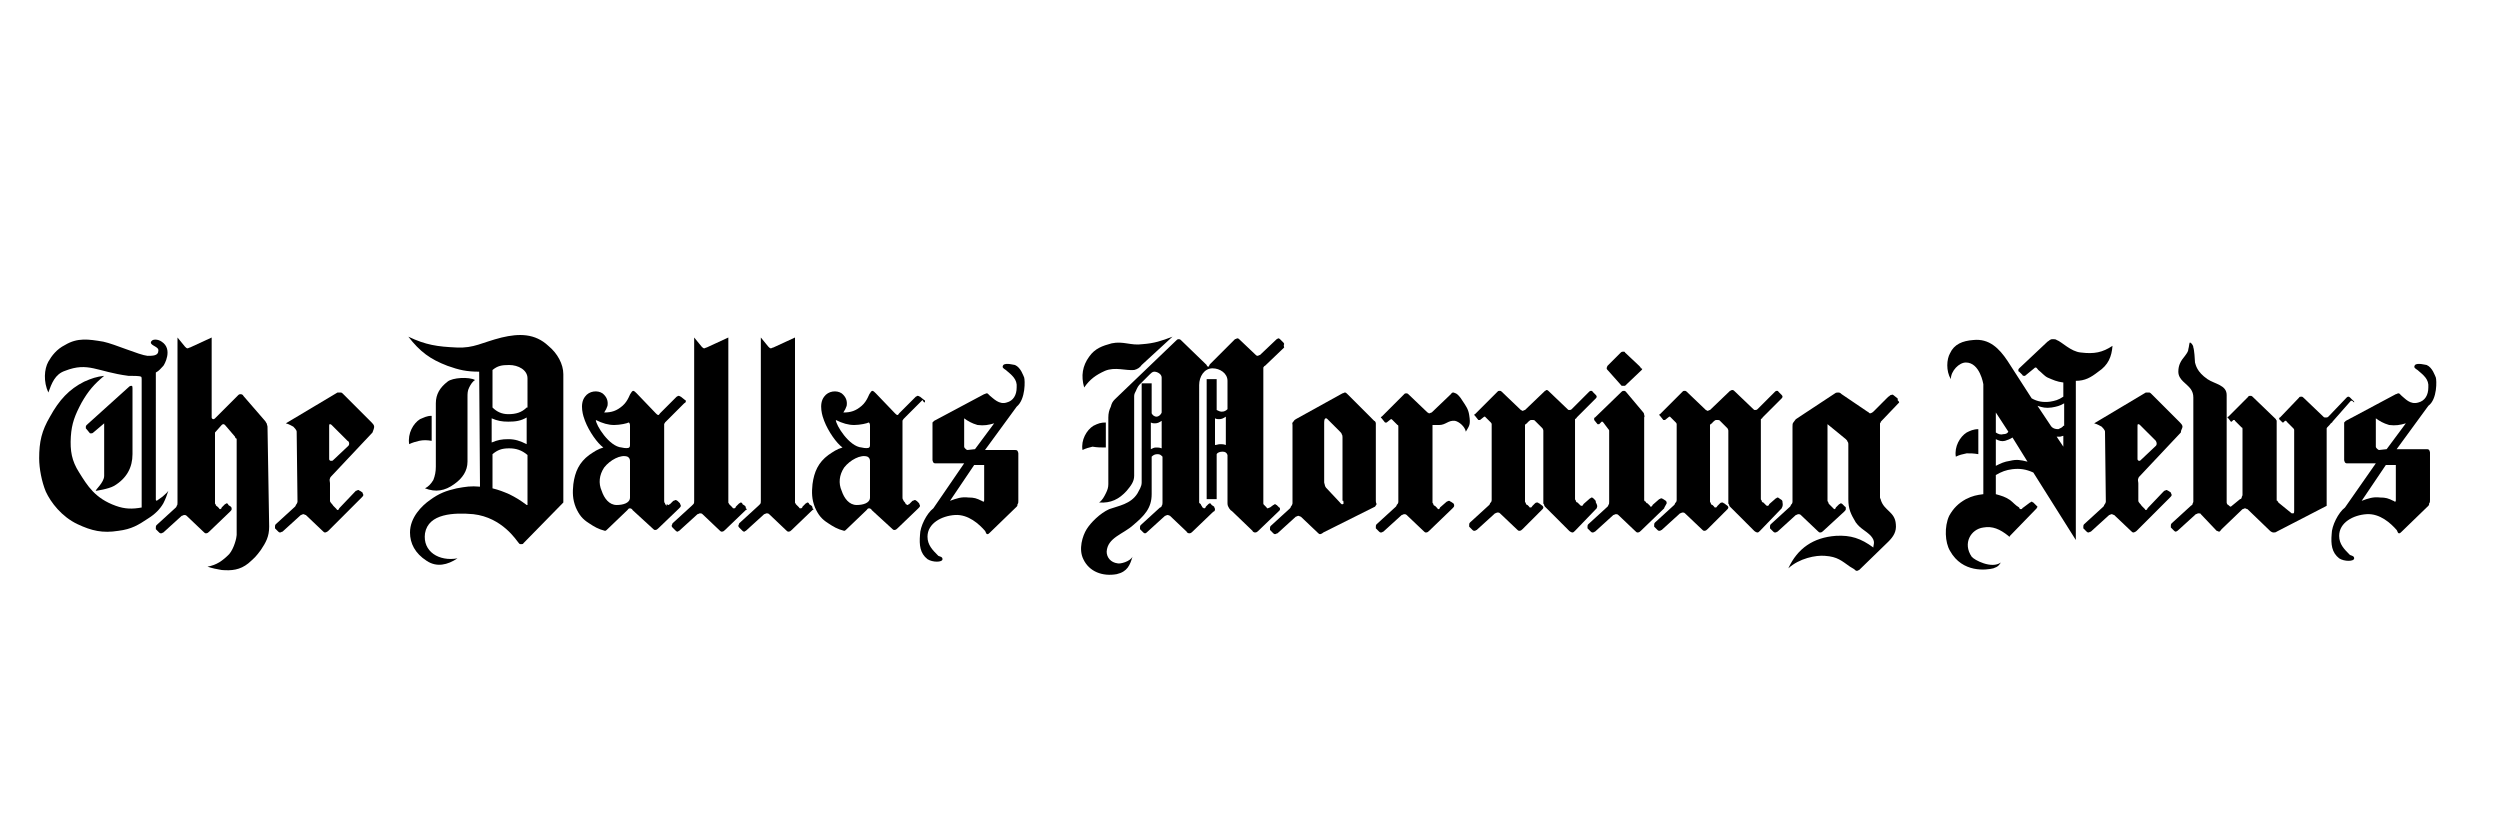 <?xml version="1.0" encoding="utf-8"?>
<!-- Generator: Adobe Illustrator 18.0.0, SVG Export Plug-In . SVG Version: 6.00 Build 0)  -->
<!DOCTYPE svg PUBLIC "-//W3C//DTD SVG 1.1//EN" "http://www.w3.org/Graphics/SVG/1.1/DTD/svg11.dtd">
<svg version="1.1" xmlns="http://www.w3.org/2000/svg" xmlns:xlink="http://www.w3.org/1999/xlink" x="0px" y="0px"
	 viewBox="0 0 300 100" style="enable-background:new 0 0 300 100;" xml:space="preserve">
<style type="text/css">
	.st0{fill-rule:evenodd;clip-rule:evenodd;}
	.st1{fill-rule:evenodd;clip-rule:evenodd;fill:#C038F9;}
	.st2{fill:none;}
	.st3{fill-rule:evenodd;clip-rule:evenodd;fill:#231F20;}
</style>
<g id="Layer_2">
	<g>
		<path d="M19.6,60.4c-0.4,0.7-1,1.3-1.8,1.8c-1.2,0.8-2,1.3-3.6,1.5c-1.9,0.3-3.2,0-4.9-0.8c-1.9-0.9-3.2-2.6-3.8-3.9
			C5,57.8,4.7,56.2,4.7,55c0-2,0.3-3.3,1.3-5c1.1-2,2.3-3.3,4.1-4.2c0.9-0.4,1.5-0.6,2.4-0.7c-1.2,1-1.9,1.8-2.7,3.2
			c-0.8,1.5-1.2,2.5-1.3,4.1c-0.1,1.7,0.1,2.9,1,4.3c1,1.6,1.9,3.1,4.4,4c1.1,0.4,2,0.4,3.1,0.2V45.5c0-0.1,0-0.3-0.1-0.3
			c-0.1-0.1-1-0.1-1.5-0.1c-3.8-0.5-4.8-1.7-7.6-0.6c-1.2,0.4-1.6,1.5-2,2.6c-0.6-1.3-0.5-2.8,0-3.7c0.4-0.7,1-1.5,2-2
			c1.5-0.9,2.8-0.7,4.6-0.4c1.4,0.3,4.3,1.6,5.3,1.7c0.6,0,1.3,0,1.3-0.6c0.1-0.5-0.9-0.6-0.9-1c0.1-0.5,0.9-0.4,1.3-0.1
			c1.4,0.9,0.3,2.8,0.2,2.9c-0.3,0.3-0.5,0.6-0.9,0.8h0V60c0,0,0.1,0.1,0.1,0.1c0,0,0.4-0.3,0.7-0.5c0.3-0.3,0.5-0.4,0.7-0.7
			C20,59.5,19.9,59.8,19.6,60.4z M13.7,58.3c-0.7,0.4-2.2,0.6-2.2,0.6c-0.1-0.1,1-1,1-1.8v-6.3l-1.3,1.1c0,0-0.1,0.1-0.2,0.1
			c-0.1,0-0.2,0-0.2,0l-0.5-0.6c0,0,0-0.1,0-0.2c0-0.1,0.1-0.2,0.1-0.2l5.1-4.6c0.1-0.1,0.2-0.1,0.3-0.1c0.1,0,0.1,0.2,0.1,0.3v7.9
			C15.9,56.1,15.2,57.4,13.7,58.3z"/>
		<path d="M32.3,63.2c0,1.2-0.4,1.9-1,2.8c-0.6,0.8-0.7,0.9-1.5,1.6c-1,0.8-2,0.9-3.2,0.8c-0.6-0.1-1.1-0.2-1.7-0.4
			c1.1-0.2,1.8-0.7,2.6-1.5c0.6-0.7,0.9-2,0.9-2.3l0-11.5c0-0.1-0.1-0.1-0.1-0.1c0,0-0.1-0.1-0.1-0.2l-1.2-1.4c0,0-0.1-0.1-0.2-0.1
			c-0.1,0-0.2,0.1-0.2,0.1l-0.8,0.9c0,0,0,0.1,0,0.1c0,0.1,0,0.1,0,0.3l0,8.1c0,0.1,0.1,0.1,0.1,0.2c0,0.1,0.1,0.1,0.2,0.2l0.2,0.2
			c0,0.1,0.1,0.1,0.1,0.1c0.1,0,0.2-0.1,0.2-0.2l0.4-0.4c0.1,0,0.1-0.1,0.2-0.1c0.1,0,0.2,0.1,0.2,0.2l0.3,0.2
			c0.1,0.1,0.1,0.2,0.1,0.3c0,0.1-0.1,0.2-0.2,0.3l-2.5,2.4c-0.1,0.1-0.2,0.2-0.4,0.2c-0.1,0-0.2-0.1-0.3-0.2l-2-1.9
			c-0.1-0.1-0.2-0.1-0.3-0.1c-0.1,0-0.2,0.1-0.3,0.1l-2.2,2c-0.1,0-0.1,0.1-0.3,0.1c-0.1,0-0.2-0.1-0.2-0.1l-0.4-0.4
			c0,0,0-0.1,0-0.2c0-0.1,0-0.2,0.1-0.3l2.3-2.1c0,0,0.1-0.1,0.1-0.2c0.1-0.1,0.1-0.2,0.1-0.4l0-19.8l0.9,1.1
			c0.1,0.1,0.2,0.2,0.3,0.2c0.1,0,0.2-0.1,0.3-0.1l2.6-1.2v9.6c0,0.1,0.1,0.2,0.2,0.2c0.1,0,0.2-0.1,0.2-0.1l2.8-2.8
			c0.1-0.1,0.2-0.1,0.3-0.1c0.1,0,0.3,0.1,0.3,0.2l2.6,3c0.1,0.1,0.1,0.2,0.2,0.3c0,0.1,0.1,0.3,0.1,0.4L32.3,63.2z"/>
		<path d="M41.9,53.2c0,0.1,0,0.2-0.1,0.3L40,55.2c-0.1,0.1-0.1,0.1-0.3,0.1c-0.1,0-0.2-0.1-0.2-0.2v-4c0-0.1,0-0.2,0.1-0.2
			c0.1,0,0.2,0.1,0.2,0.1l1.9,1.9C41.8,52.9,41.9,53.1,41.9,53.2z M44.9,51.2c0-0.2-0.2-0.4-0.3-0.5l-3.4-3.4
			c-0.1-0.1-0.2-0.2-0.3-0.2c-0.1,0-0.3,0-0.4,0l-6.2,3.7c0.4,0.1,0.7,0.3,0.9,0.4c0.1,0.1,0.4,0.4,0.4,0.6l0.1,8.4
			c0,0.1-0.1,0.3-0.2,0.4c0,0.1-0.1,0.2-0.1,0.2l-2.3,2.1C33,63,33,63.1,33,63.2c0,0.1,0,0.1,0,0.2l0.4,0.4c0,0,0.1,0.1,0.2,0.1
			c0.1,0,0.2-0.1,0.3-0.1l2.2-2c0.1,0,0.2-0.1,0.3-0.1c0.1,0,0.2,0.1,0.3,0.1l2,1.9c0.1,0.1,0.2,0.2,0.3,0.2c0.1,0,0.3-0.1,0.4-0.2
			l4-4c0.1-0.1,0.2-0.2,0.2-0.3c0-0.1-0.1-0.2-0.1-0.3l-0.3-0.2c-0.1,0-0.1-0.1-0.2-0.1c-0.1,0-0.2,0.1-0.3,0.1l-2,2.1
			c0,0.1-0.1,0.2-0.2,0.2c-0.1,0-0.1-0.1-0.1-0.1l-0.2-0.2c-0.1-0.1-0.2-0.2-0.2-0.2c-0.1-0.2-0.4-0.4-0.4-0.6v-2.1
			c0-0.2-0.1-0.4,0-0.6c0-0.1,0.2-0.3,0.3-0.4l4.8-5.1C44.8,51.6,44.9,51.4,44.9,51.2z"/>
		<path d="M63.2,48.9c-0.6,0.6-1.3,0.8-2.2,0.8c-0.8,0-1.4-0.3-1.9-0.8v-4.5c0.6-0.5,1.1-0.6,2-0.6c1.1,0,2.2,0.6,2.2,1.6V48.9z
			 M51.8,52.9v-3c-0.6,0-0.9,0.2-1.4,0.4c-0.8,0.5-1.5,1.7-1.3,3c0.4-0.2,0.8-0.3,1.2-0.4C50.8,52.8,51.2,52.8,51.8,52.9z M57,45.6
			c-0.7-0.4-2.7-0.3-3.3,0.2c-0.9,0.7-1.4,1.5-1.4,2.6V56c0,0.6-0.1,1.1-0.3,1.6c-0.3,0.5-0.6,0.8-1,1c1.3,0.5,2.4,0.3,3.5-0.5
			c1-0.7,1.6-1.6,1.6-2.7v-7.7c0-0.5,0-0.8,0.2-1.2C56.5,46.1,56.7,45.8,57,45.6z M67.6,60.3V44.9c0-1.2-0.7-2.5-1.8-3.4
			c-1.6-1.5-3.5-1.5-5.6-1c-2.4,0.6-3.3,1.3-5.4,1.2c-2.3-0.1-3.7-0.3-5.8-1.3c1.4,1.8,2.6,2.7,4.7,3.5c1.4,0.5,2.3,0.7,3.8,0.7
			l0.1,13.8c-1.1-0.1-1.7,0-2.8,0.2c-1.3,0.3-2.1,0.6-3.2,1.4c-1,0.7-2.4,2.1-2.4,3.9c0,1.3,0.6,2.5,2,3.4c1.2,0.8,2.5,0.5,3.7-0.3
			c-2.2,0.4-4.2-0.8-3.9-3c0.4-2.4,3.5-2.5,5.8-2.3c3.5,0.4,5.2,3.2,5.4,3.4c0.1,0.1,0.1,0.2,0.3,0.2c0.1,0,0.3,0,0.3-0.1L67.6,60.3
			z M63.2,53.3c-0.8-0.4-1.4-0.6-2.2-0.6c-0.8,0-1.3,0.1-2,0.4v-2.9c0.7,0.3,1.2,0.4,2,0.4c0.9,0,1.5-0.1,2.2-0.5V53.3z M63.2,60.6
			c-0.8-0.6-1.3-0.9-2.1-1.3c-0.7-0.3-1.2-0.5-2-0.7v-4.1c0.6-0.5,1.1-0.7,2-0.7c0.8,0,1.5,0.2,2.2,0.8V60.6z"/>
		<path d="M75.6,51.1l0,2.3c0,0.1,0,0.2-0.1,0.3c-0.1,0.1-0.5,0.1-0.9,0c-1.5-0.1-3.1-2.7-3.1-3.3c0.8,0.4,1.5,0.6,2.2,0.6
			c0.7,0,1.6-0.2,1.7-0.3C75.6,50.7,75.6,51,75.6,51.1z M82.3,48.2c0-0.1,0-0.2-0.1-0.2l-0.5-0.4c-0.1,0-0.1-0.1-0.3-0.1
			c-0.1,0-0.1,0.1-0.2,0.1l-2,2c-0.1,0.1-0.1,0.2-0.2,0.2c-0.1,0-0.2-0.1-0.3-0.2l-2.3-2.4c-0.1-0.1-0.3-0.3-0.4-0.3
			c-0.1,0-0.2,0.1-0.3,0.3c-0.1,0-0.3,0.9-1,1.5c-0.7,0.6-1.3,0.8-2.2,0.8c0.2-0.3,0.3-0.5,0.4-0.8c0.1-0.6-0.1-1.1-0.6-1.5
			c-0.6-0.4-1.6-0.3-2.1,0.4c-0.7,0.9-0.2,2.4,0,2.9c0.5,1.3,1.5,2.7,2.2,3.2c-0.7,0.2-1.1,0.5-1.7,0.9c-1.2,0.9-1.7,2-1.9,3.5
			c-0.1,1-0.1,1.8,0.3,2.8c0.4,0.9,0.8,1.4,1.6,1.9c0.6,0.4,1.1,0.7,1.9,0.9c0.1,0,0.2-0.1,0.3-0.2l2.4-2.3c0.1-0.1,0.1-0.2,0.3-0.2
			c0.1,0,0.3,0.1,0.3,0.2l2.4,2.2c0.1,0.1,0.2,0.2,0.3,0.2c0.2,0,0.3-0.1,0.4-0.2l2.5-2.4c0.1-0.1,0.2-0.2,0.2-0.3
			c0-0.1-0.1-0.2-0.1-0.3l-0.3-0.3c-0.1,0-0.1-0.1-0.2-0.1c-0.1,0-0.2,0.1-0.3,0.1l-0.4,0.4c-0.1,0-0.1,0.1-0.2,0.1
			c-0.1,0-0.1-0.1-0.2-0.1L80,60.7c-0.1-0.1-0.2-0.2-0.2-0.3c-0.1-0.1-0.1-0.2-0.1-0.3v-8.9c0-0.1,0-0.2,0-0.3
			c0-0.1,0.1-0.1,0.1-0.2l2.3-2.3C82.1,48.4,82.3,48.3,82.3,48.2z M75.6,59.7c0,0.7-0.9,0.9-1.6,0.9c-0.9,0-1.5-0.8-1.8-1.7
			c-0.4-0.9-0.3-1.9,0.3-2.8c0.7-0.9,2-1.6,2.8-1.3c0.2,0.1,0.3,0.3,0.3,0.5V59.7z"/>
		<path d="M89.5,61.2l-2.5,2.4c-0.1,0.1-0.2,0.2-0.4,0.2c-0.1,0-0.2-0.1-0.3-0.2l-2-1.9c-0.1-0.1-0.2-0.1-0.3-0.1s-0.2,0.1-0.3,0.1
			l-2.2,2c-0.1,0-0.1,0.1-0.2,0.1c-0.1,0-0.2-0.1-0.2-0.1l-0.4-0.4c0,0-0.1-0.1-0.1-0.2c0-0.1,0.1-0.2,0.1-0.3l2.3-2.1
			c0,0,0.1-0.1,0.2-0.2c0.1-0.1,0.1-0.2,0.1-0.4V40.5l0.9,1.1c0.1,0.1,0.2,0.2,0.3,0.2c0.1,0,0.2-0.1,0.3-0.1l2.6-1.2v19.8
			c0,0.1,0.1,0.1,0.1,0.2c0.1,0.1,0.1,0.1,0.2,0.2l0.2,0.2c0,0.1,0.1,0.1,0.2,0.1c0.1,0,0.2-0.1,0.2-0.2l0.4-0.4
			c0.1,0,0.1-0.1,0.2-0.1c0.1,0,0.2,0.1,0.2,0.2l0.3,0.2c0.1,0.1,0.1,0.2,0.1,0.3C89.7,61.1,89.6,61.2,89.5,61.2z"/>
		<path d="M97.5,61.2L95,63.6c-0.1,0.1-0.2,0.2-0.4,0.2c-0.1,0-0.2-0.1-0.3-0.2l-2-1.9c-0.1-0.1-0.2-0.1-0.3-0.1
			c-0.1,0-0.2,0.1-0.3,0.1l-2.2,2c-0.1,0-0.1,0.1-0.2,0.1c-0.1,0-0.2-0.1-0.2-0.1l-0.4-0.4c0,0-0.1-0.1-0.1-0.2
			c0-0.1,0.1-0.2,0.1-0.3l2.3-2.1c0,0,0.1-0.1,0.2-0.2c0.1-0.1,0.1-0.2,0.1-0.4V40.5l0.9,1.1c0.1,0.1,0.2,0.2,0.3,0.2
			c0.1,0,0.2-0.1,0.3-0.1l2.6-1.2v19.8c0,0.1,0.1,0.1,0.1,0.2c0.1,0.1,0.1,0.1,0.2,0.2l0.2,0.2c0,0.1,0.1,0.1,0.2,0.1
			c0.1,0,0.2-0.1,0.2-0.2l0.4-0.4c0.1,0,0.1-0.1,0.2-0.1c0.1,0,0.2,0.1,0.2,0.2l0.3,0.2c0.1,0.1,0.1,0.2,0.1,0.3
			C97.7,61.1,97.6,61.2,97.5,61.2z"/>
		<path d="M104.4,51.1l0,2.3c0,0.1,0,0.2-0.1,0.3c-0.1,0.1-0.5,0.1-0.9,0c-1.5-0.1-3.1-2.7-3.1-3.3c0.8,0.4,1.5,0.6,2.2,0.6
			c0.7,0,1.6-0.2,1.7-0.3C104.4,50.7,104.4,51,104.4,51.1z M111,48.2c0-0.1,0-0.2-0.1-0.2l-0.5-0.4c-0.1,0-0.1-0.1-0.3-0.1
			c-0.1,0-0.1,0.1-0.2,0.1l-2,2c-0.1,0.1-0.1,0.2-0.2,0.2c-0.1,0-0.2-0.1-0.3-0.2l-2.3-2.4c-0.1-0.1-0.3-0.3-0.4-0.3
			c-0.1,0-0.2,0.1-0.3,0.3c-0.1,0-0.3,0.9-1,1.5c-0.7,0.6-1.3,0.8-2.2,0.8c0.2-0.3,0.3-0.5,0.4-0.8c0.1-0.6-0.1-1.1-0.6-1.5
			c-0.6-0.4-1.6-0.3-2.1,0.4c-0.7,0.9-0.2,2.4,0,2.9c0.5,1.3,1.5,2.7,2.2,3.2c-0.7,0.2-1.1,0.5-1.7,0.9c-1.2,0.9-1.7,2-1.9,3.5
			c-0.1,1-0.1,1.8,0.3,2.8c0.4,0.9,0.8,1.4,1.6,1.9c0.6,0.4,1.1,0.7,1.9,0.9c0.1,0,0.2-0.1,0.3-0.2l2.4-2.3c0.1-0.1,0.1-0.2,0.3-0.2
			c0.1,0,0.3,0.1,0.3,0.2l2.4,2.2c0.1,0.1,0.2,0.2,0.3,0.2c0.2,0,0.3-0.1,0.4-0.2l2.5-2.4c0.1-0.1,0.2-0.2,0.2-0.3
			c0-0.1-0.1-0.2-0.1-0.3l-0.3-0.3c-0.1,0-0.1-0.1-0.2-0.1c-0.1,0-0.2,0.1-0.3,0.1l-0.4,0.4c-0.1,0-0.1,0.1-0.2,0.1
			c-0.1,0-0.1-0.1-0.2-0.1l-0.1-0.2c-0.1-0.1-0.2-0.2-0.2-0.3c-0.1-0.1-0.1-0.2-0.1-0.3v-8.9c0-0.1,0-0.2,0-0.3
			c0-0.1,0.1-0.1,0.1-0.2l2.3-2.3C110.9,48.4,111,48.3,111,48.2z M104.4,59.7c0,0.7-0.9,0.9-1.6,0.9c-0.9,0-1.5-0.8-1.8-1.7
			c-0.4-0.9-0.3-1.9,0.3-2.8c0.7-0.9,2-1.6,2.8-1.3c0.2,0.1,0.3,0.3,0.3,0.5V59.7z"/>
		<path d="M119.3,50.8l-2.3,3.1l-0.9,0.1c-0.1,0-0.2-0.1-0.3-0.2c-0.1-0.1-0.1-0.2-0.1-0.2v-3.4c0.4,0.3,0.9,0.6,1.6,0.8
			C118.1,51.1,118.6,51,119.3,50.8z M122.9,45.3c-0.1-0.2-0.4-1.2-1.1-1.5c-0.1,0-1.1-0.3-1.4,0c-0.2,0.3,0,0.4,0.3,0.6
			c0.7,0.6,1.4,1.1,1.3,2.1c0,0.9-0.4,1.6-1.2,1.8c-0.9,0.3-1.6-0.5-2-0.8l-0.2-0.2c-0.1-0.1-0.1-0.1-0.2-0.1
			c-0.1,0-0.2,0.1-0.3,0.1l-6,3.2c-0.1,0.1-0.1,0.1-0.2,0.2c0,0.1,0,0.2,0,0.3v4.2c0,0.1,0.1,0.3,0.1,0.3c0,0,0.1,0.1,0.2,0.1h3.5
			L112,61c-0.8,0.6-1.6,2.2-1.6,3.2c-0.1,1.2,0,2.2,0.9,2.9c0.6,0.4,1.8,0.4,1.8,0c0-0.3-0.3-0.3-0.5-0.4c-0.7-0.7-1.3-1.3-1.3-2.3
			c0-1.6,1.7-2.5,3.3-2.6c1.6-0.1,2.9,1.1,3.6,1.9c0.1,0.1,0.1,0.4,0.3,0.4c0.1,0,0.2-0.1,0.3-0.2l3.2-3.1c0.1-0.1,0.1-0.2,0.1-0.3
			c0.1-0.1,0.1-0.2,0.1-0.4v-5.7c0-0.1-0.1-0.3-0.1-0.3c-0.1-0.1-0.2-0.1-0.3-0.1h-3.6l3.8-5.2C123.1,47.9,123,45.6,122.9,45.3z
			 M118.1,60c0,0.1,0,0.2-0.1,0.2c-0.1,0-0.1-0.1-0.2-0.1c-0.6-0.3-0.9-0.4-1.6-0.4c-0.8-0.1-1.4,0.1-2.2,0.4l2.9-4.3h1.2V60z"/>
		<path d="M147.1,53.4c-0.3-0.1-0.4-0.1-0.7-0.1c-0.2,0-0.4,0.1-0.6,0.1v-3.2c0.2,0.1,0.3,0.1,0.5,0.1c0.3,0,0.5-0.1,0.8-0.3V53.4z
			 M140.7,40.4c-1.3,0.5-2.2,0.8-3.6,0.9c-1.4,0.2-2.3-0.4-3.7-0.1c-1.1,0.3-2,0.6-2.7,1.6c-0.8,1.1-1,2.3-0.6,3.7
			c0.7-1,1.4-1.5,2.5-2c1.2-0.5,2.5,0,3.5-0.1c0.4-0.1,0.7-0.3,0.9-0.6L140.7,40.4z M132.7,53.7v-3c-0.6,0-0.9,0.1-1.5,0.4
			c-0.8,0.5-1.5,1.7-1.3,2.9c0.4-0.2,0.8-0.3,1.2-0.4C131.7,53.7,132.1,53.7,132.7,53.7z M154.1,41.3c0-0.1-0.1-0.2-0.1-0.2
			l-0.4-0.4c0,0-0.1-0.1-0.2-0.1c-0.1,0-0.1,0.1-0.2,0.1l-2,1.9c-0.1,0-0.2,0.1-0.3,0.1c-0.1,0-0.2-0.1-0.2-0.1l-2-1.9
			c0,0-0.1-0.1-0.2-0.1c-0.1,0-0.2,0.1-0.3,0.1l-3,3c-0.1,0.1-0.1,0.3-0.2,0.3c-0.1,0-0.2-0.1-0.2-0.2l-3.1-3
			c-0.1-0.1-0.2-0.1-0.3-0.1c-0.1,0-0.2,0.1-0.3,0.2l-7.3,7c-0.3,0.3-0.4,0.5-0.5,0.9c-0.2,0.4-0.3,0.8-0.3,1.3v8
			c0,0.4-0.1,0.7-0.3,1.1c-0.2,0.4-0.4,0.8-0.8,1.1c1.4,0.1,2.4-0.4,3.3-1.4c0.5-0.6,0.9-1.1,0.9-1.8v-9.6c0-0.3,0.2-0.5,0.3-0.8
			c0.1-0.2,0.2-0.4,0.3-0.5l1.3-1.3c0.1-0.1,0.3-0.3,0.5-0.3c0.4,0,0.9,0.3,0.9,0.7v4.2c-0.1,0.3-0.4,0.5-0.6,0.5
			c-0.3,0-0.5-0.2-0.6-0.4V46H137v11.9c0,0.5-0.3,0.9-0.5,1.3c-0.8,1.3-2.3,1.5-3.4,1.9c-1.1,0.5-2.2,1.6-2.7,2.4
			c-0.5,0.8-1,2.4-0.4,3.6c0.7,1.5,2.3,2.1,4,1.8c1.3-0.3,1.6-1.1,1.9-2.1c-0.3,0.6-1.5,0.9-1.8,0.8c-0.8-0.1-1.3-0.7-1.3-1.4
			c0.1-1.7,2-2.1,3.2-3.2c1.3-1.1,2.2-2,2.2-3.7v-4.5c0.2-0.2,0.4-0.3,0.7-0.3c0.3,0,0.4,0.1,0.6,0.3v5.5c0,0.1,0,0.3-0.1,0.4
			c0,0.1-0.1,0.2-0.2,0.2l-2.3,2.1c-0.1,0.1-0.1,0.2-0.1,0.3c0,0.1,0,0.1,0,0.2l0.4,0.4c0,0,0.1,0.1,0.2,0.1c0.1,0,0.2-0.1,0.2-0.1
			l2.2-2c0.1,0,0.2-0.1,0.3-0.1c0.1,0,0.3,0.1,0.3,0.1l2,1.9c0,0.1,0.2,0.2,0.3,0.2c0.2,0,0.3-0.1,0.4-0.2l2.5-2.4
			c0.1,0,0.2-0.1,0.2-0.3c0-0.1-0.1-0.2-0.1-0.3l-0.3-0.2c-0.1-0.1-0.1-0.2-0.2-0.2c-0.1,0-0.2,0.1-0.2,0.1l-0.3,0.3
			c0,0.1-0.1,0.2-0.2,0.2c-0.1,0-0.1-0.1-0.2-0.1l-0.1-0.2c-0.1-0.1-0.1-0.1-0.1-0.2c-0.1-0.1-0.2-0.1-0.2-0.2V46.2c0-1,0.6-2,1.6-2
			c0.9,0,1.8,0.6,1.8,1.5v3.4c-0.2,0.2-0.4,0.3-0.7,0.3c-0.2,0-0.4-0.1-0.6-0.2v-3.7h-1.2v14.4h1.2v-5.4c0.1-0.2,0.4-0.3,0.7-0.3
			c0.3,0,0.5,0.1,0.6,0.4v5.8c0,0.3,0.1,0.4,0.2,0.6c0.1,0.1,0.2,0.3,0.3,0.3l2.5,2.4c0,0.1,0.2,0.2,0.3,0.2c0.2,0,0.3-0.1,0.4-0.2
			l2.5-2.4c0.1-0.1,0.1-0.1,0.1-0.2c0-0.1,0-0.2-0.1-0.2l-0.3-0.3c-0.1,0-0.1-0.1-0.2-0.1c-0.1,0-0.1,0.1-0.2,0.1l-0.4,0.3
			c-0.1,0-0.2,0.1-0.3,0.1c-0.1,0-0.1-0.1-0.1-0.1c-0.1-0.1-0.2-0.2-0.3-0.3c-0.1-0.1-0.1-0.1-0.1-0.2v-16c0-0.1,0-0.3,0-0.3
			c0.1-0.1,0.1-0.2,0.2-0.2l2.3-2.2C154,41.4,154.1,41.3,154.1,41.3z M139.4,53.8c-0.3-0.1-0.4-0.1-0.7-0.1c-0.2,0-0.4,0.1-0.6,0.2
			v-3.2c0.2,0.1,0.3,0.1,0.5,0.1c0.3,0,0.5-0.1,0.8-0.3V53.8z"/>
		<path d="M161.2,60.1c0,0.2,0.1,0.4-0.1,0.4c-0.1,0.1-0.3-0.2-0.4-0.3l-1.6-1.7c0-0.1-0.1-0.1-0.1-0.2c0-0.1-0.1-0.3-0.1-0.4v-7.1
			c0-0.2,0-0.6,0.2-0.6c0.1,0,0.1,0,0.2,0.1l1.5,1.5c0.1,0.1,0.2,0.2,0.2,0.3c0.1,0.1,0.1,0.3,0.1,0.4V60.1z M165.1,60.1v-8.9
			c0-0.2,0-0.3,0-0.4c0-0.1-0.1-0.3-0.2-0.3l-3.2-3.2c-0.1-0.1-0.2-0.2-0.3-0.2c-0.1,0-0.2,0.1-0.3,0.1l-5.6,3.1
			c-0.1,0.1-0.1,0-0.3,0.3c-0.2,0.2-0.1,0.2-0.1,0.4l0,9.4c0,0.1-0.1,0.3-0.2,0.4c0,0.1-0.1,0.2-0.1,0.2l-2.3,2.1
			c-0.1,0.1-0.1,0.2-0.1,0.3c0,0.1,0,0.1,0,0.2l0.4,0.4c0,0,0.1,0.1,0.2,0.1c0.1,0,0.2-0.1,0.3-0.1l2.2-2c0.1,0,0.2-0.1,0.3-0.1
			c0.1,0,0.2,0.1,0.3,0.1l2,1.9c0.1,0.1,0.2,0.2,0.3,0.2c0.1,0,0.3-0.1,0.4-0.2l6.2-3.1c0.1-0.1,0.1-0.2,0.2-0.3
			C165.1,60.3,165.1,60.2,165.1,60.1z"/>
		<path d="M175.9,51.8c-0.1-0.6-0.8-1.2-1.3-1.3c-0.8-0.1-1.1,0.5-1.9,0.5c-0.3,0-0.5,0-0.8,0l0,9.3c0,0.1,0.1,0.1,0.1,0.2
			c0,0.1,0.1,0.2,0.2,0.2l0.3,0.3c0,0.1,0.1,0.1,0.1,0.1c0.1,0,0.2-0.1,0.2-0.2l0.8-0.7c0.1,0,0.1-0.1,0.3-0.1
			c0.1,0,0.1,0.1,0.2,0.1l0.3,0.2c0.1,0.1,0.1,0.2,0.1,0.3c0,0.1-0.1,0.2-0.2,0.3l-2.8,2.7c-0.1,0.1-0.2,0.2-0.4,0.2
			c-0.1,0-0.2-0.1-0.3-0.2l-2-1.9c-0.1-0.1-0.2-0.1-0.3-0.1c-0.1,0-0.2,0.1-0.3,0.1l-2.2,2c-0.1,0-0.1,0.1-0.3,0.1
			c-0.1,0-0.2-0.1-0.2-0.1l-0.4-0.4c0,0,0-0.1,0-0.2c0-0.1,0-0.2,0.1-0.3l2.3-2.1c0,0,0.1-0.1,0.1-0.2c0.1-0.1,0.2-0.2,0.2-0.4
			l0-8.7c0-0.1,0-0.2,0-0.3c0-0.1,0-0.2-0.1-0.2l-0.6-0.6c0,0-0.1-0.1-0.1-0.1c-0.1,0-0.1,0-0.1,0l-0.5,0.4l-0.1,0
			c-0.1,0-0.1,0-0.1,0l-0.4-0.5c0,0-0.1-0.1-0.1-0.1c0-0.1,0.1-0.1,0.1-0.1l2.7-2.7c0.1-0.1,0.1-0.1,0.3-0.1c0.1,0,0.2,0.1,0.2,0.1
			l2.3,2.2c0.1,0,0.1,0.1,0.2,0.1c0.1,0,0.2-0.1,0.3-0.1l2.3-2.2c0.1-0.1,0.1-0.2,0.3-0.2c0.1,0,0.2,0.1,0.3,0.1
			c0.2,0.1,0.5,0.4,0.8,0.9c0.4,0.6,0.7,1,0.8,1.7C176.5,51,176.3,51.1,175.9,51.8z"/>
		<path d="M191.6,61l-2.6,2.7c-0.1,0.1-0.2,0.2-0.3,0.2c-0.1,0-0.3-0.1-0.4-0.2l-2.9-2.9c0,0-0.1-0.1-0.1-0.2c0-0.1-0.1-0.1-0.1-0.2
			v-8.7c0-0.1,0-0.1-0.1-0.3c0,0-0.1-0.1-0.1-0.1l-0.8-0.8c-0.1-0.1-0.1-0.1-0.3-0.1c-0.1,0-0.1,0-0.2,0c-0.1,0-0.4,0.3-0.4,0.3
			c0,0.1-0.3,0.2-0.3,0.3v9.2c0,0.1,0.1,0.1,0.1,0.2c0,0.1,0.1,0.2,0.2,0.2l0.2,0.2c0,0.1,0.1,0.1,0.2,0.1c0.1,0,0.1-0.1,0.2-0.2
			l0.3-0.3c0.1-0.1,0.2-0.1,0.3-0.1c0.1,0,0.1,0.1,0.2,0.1l0.4,0.3c0,0,0.1,0.1,0.1,0.2c0,0.1-0.1,0.2-0.1,0.2l-2.4,2.4
			c-0.1,0.1-0.2,0.2-0.4,0.2c-0.1,0-0.2-0.1-0.3-0.2l-2-1.9c-0.1-0.1-0.2-0.1-0.3-0.1c-0.1,0-0.2,0.1-0.3,0.1l-2.2,2
			c-0.1,0-0.1,0.1-0.3,0.1c-0.1,0-0.2-0.1-0.2-0.1l-0.4-0.4c0,0,0-0.1,0-0.2c0-0.1,0-0.2,0.1-0.3l2.3-2.1c0,0,0.1-0.1,0.1-0.2
			c0.1-0.1,0.2-0.2,0.2-0.4v-8.8c0-0.1,0-0.2,0-0.3c0-0.1-0.1-0.2-0.1-0.2l-0.6-0.6c0,0-0.1-0.1-0.1-0.1c-0.1,0-0.1,0-0.1,0
			l-0.5,0.4l-0.1,0c-0.1,0-0.1,0-0.1,0l-0.4-0.5c0,0-0.1-0.1-0.1-0.1c0-0.1,0.1-0.1,0.1-0.1l2.7-2.7c0.1-0.1,0.1-0.1,0.3-0.1
			c0.1,0,0.2,0.1,0.2,0.1l2.3,2.2c0.1,0,0.1,0.1,0.2,0.1c0.1,0,0.2-0.1,0.3-0.1l2.4-2.3c0.1,0,0.1-0.1,0.2-0.1
			c0.1,0,0.2,0.1,0.2,0.1l2.3,2.2c0.1,0.1,0.1,0.1,0.2,0.1c0.1,0,0.2,0,0.3-0.1l2.1-2.1c0,0,0.1-0.1,0.2-0.1c0.1,0,0.2,0,0.2,0.1
			l0.4,0.4c0,0,0.1,0.1,0.1,0.2c0,0.1-0.1,0.2-0.1,0.2l-2.3,2.3c0,0.1-0.1,0.1-0.2,0.2c0,0.1,0,0.3,0,0.3v9.3c0,0.1,0.1,0.1,0.1,0.2
			c0,0.1,0.1,0.2,0.2,0.2l0.3,0.3c0.1,0.1,0.1,0.1,0.2,0.1c0.1,0,0.2-0.1,0.2-0.2l0.8-0.7c0.1,0,0.1-0.1,0.2-0.1
			c0.1,0,0.2,0.1,0.2,0.1l0.2,0.2c0.1,0.1,0.1,0.2,0.1,0.3C191.8,60.8,191.6,60.9,191.6,61z"/>
		<path d="M197,44.4l-2,1.9c-0.1,0-0.1,0-0.2,0c-0.1,0-0.1,0-0.2,0l-1.6-1.8c-0.1-0.1-0.2-0.2-0.2-0.3c0-0.1,0.1-0.3,0.1-0.3
			l1.6-1.6c0.1-0.1,0.2-0.1,0.3-0.1c0.1,0,0.2,0,0.2,0.1l1.7,1.6c0.1,0.1,0.2,0.2,0.2,0.3C197.1,44.2,197.1,44.3,197,44.4z
			 M199.7,61l-2.8,2.7c-0.1,0.1-0.2,0.2-0.4,0.2c-0.1,0-0.2-0.1-0.3-0.2l-2-1.9c-0.1-0.1-0.2-0.1-0.3-0.1c-0.1,0-0.2,0.1-0.3,0.1
			l-2.2,2c-0.1,0-0.1,0.1-0.3,0.1c-0.1,0-0.2-0.1-0.2-0.1l-0.4-0.4c0,0,0-0.1,0-0.2c0-0.1,0-0.2,0.1-0.3l2.3-2.1
			c0,0,0.1-0.1,0.1-0.2c0.1-0.1,0.1-0.2,0.1-0.4v-8.2c0-0.1,0-0.1,0-0.3c0-0.1,0-0.1-0.1-0.2l-0.6-0.8c0,0-0.1-0.1-0.1-0.1
			c-0.1,0-0.1,0-0.1,0l-0.3,0.3l-0.1,0c-0.1,0-0.1,0-0.1,0l-0.4-0.5c0,0,0-0.1,0-0.2c0,0,0-0.1,0.1-0.1l3.2-3.1
			c0.1-0.1,0.2-0.1,0.3-0.1c0.1,0,0.2,0.1,0.2,0.1l2.1,2.5c0,0,0.1,0.1,0.1,0.3c0.1,0.2,0,0.2,0,0.3v9.9c0,0.1,0.1,0.2,0.2,0.2
			c0,0.1,0.1,0.2,0.2,0.2l0.3,0.3c0,0.1,0.1,0.1,0.1,0.1c0.1,0,0.2-0.1,0.2-0.2l0.8-0.7c0.1,0,0.1-0.1,0.3-0.1
			c0.1,0,0.1,0.1,0.2,0.1l0.3,0.2c0.1,0.1,0.1,0.2,0.1,0.3C199.8,60.8,199.7,60.9,199.7,61z"/>
		<path d="M213.8,61l-2.6,2.7c-0.1,0.1-0.2,0.2-0.3,0.2c-0.1,0-0.3-0.1-0.4-0.2l-2.9-2.9c0,0-0.1-0.1-0.1-0.2c0-0.1-0.1-0.1-0.1-0.2
			v-8.7c0-0.1,0-0.1-0.1-0.3c0,0-0.1-0.1-0.1-0.1l-0.8-0.8c-0.1-0.1-0.1-0.1-0.3-0.1c-0.1,0-0.1,0-0.2,0c-0.1,0-0.4,0.3-0.4,0.3
			c0,0.1-0.3,0.2-0.3,0.3v9.2c0,0.1,0.1,0.1,0.1,0.2c0,0.1,0.1,0.2,0.2,0.2l0.2,0.2c0,0.1,0.1,0.1,0.2,0.1c0.1,0,0.1-0.1,0.2-0.2
			l0.3-0.3c0.1-0.1,0.2-0.1,0.3-0.1c0.1,0,0.1,0.1,0.2,0.1l0.4,0.3c0,0,0.1,0.1,0.1,0.2c0,0.1-0.1,0.2-0.1,0.2l-2.4,2.4
			c-0.1,0.1-0.2,0.2-0.4,0.2c-0.1,0-0.2-0.1-0.3-0.2l-2-1.9c-0.1-0.1-0.2-0.1-0.3-0.1c-0.1,0-0.2,0.1-0.3,0.1l-2.2,2
			c-0.1,0-0.1,0.1-0.3,0.1c-0.1,0-0.2-0.1-0.2-0.1l-0.4-0.4c0,0,0-0.1,0-0.2c0-0.1,0-0.2,0.1-0.3l2.3-2.1c0,0,0.1-0.1,0.1-0.2
			c0.1-0.1,0.2-0.2,0.2-0.4v-8.8c0-0.1,0-0.2,0-0.3c0-0.1-0.1-0.2-0.1-0.2l-0.6-0.6c0,0-0.1-0.1-0.1-0.1s-0.1,0-0.1,0l-0.5,0.4
			l-0.1,0c-0.1,0-0.1,0-0.1,0l-0.4-0.5c0,0-0.1-0.1-0.1-0.1c0-0.1,0.1-0.1,0.1-0.1l2.7-2.7c0.1-0.1,0.1-0.1,0.3-0.1
			c0.1,0,0.2,0.1,0.2,0.1l2.3,2.2c0.1,0,0.1,0.1,0.2,0.1c0.1,0,0.2-0.1,0.3-0.1l2.4-2.3c0.1,0,0.1-0.1,0.3-0.1
			c0.1,0,0.2,0.1,0.2,0.1l2.3,2.2c0.1,0.1,0.1,0.1,0.2,0.1c0.1,0,0.2,0,0.3-0.1l2.1-2.1c0,0,0.1-0.1,0.2-0.1c0.1,0,0.2,0,0.2,0.1
			l0.4,0.4c0,0,0.1,0.1,0.1,0.2c0,0.1-0.1,0.2-0.1,0.2l-2.3,2.3c0,0.1-0.1,0.1-0.2,0.2c0,0.1,0,0.3,0,0.3v9.3c0,0.1,0.1,0.1,0.1,0.2
			c0,0.1,0.1,0.2,0.2,0.2l0.3,0.3c0.1,0.1,0.1,0.1,0.2,0.1c0.1,0,0.2-0.1,0.2-0.2l0.8-0.7c0.1,0,0.1-0.1,0.2-0.1
			c0.1,0,0.2,0.1,0.2,0.1l0.3,0.2c0.1,0.1,0.1,0.2,0.1,0.3C214,60.8,213.8,60.9,213.8,61z"/>
		<path d="M227.8,48.4l-2.1,2.2c0,0.1-0.1,0.2-0.1,0.2c0,0.1,0,0.2,0,0.3v8.6c0,0.1,0.1,0.2,0.1,0.3c0.4,1.3,1.7,1.4,1.8,2.9
			c0.1,0.9-0.3,1.5-0.9,2.1l-3.5,3.4c-0.1,0-0.1,0.1-0.3,0.1c-0.1,0-0.2-0.1-0.3-0.2L222,68c-1-0.7-1.5-1.2-3-1.3
			c-1.1-0.1-3.1,0.3-4.4,1.5c1.1-2.4,3-3.7,5.7-3.9c1.8-0.1,3,0.3,4.5,1.4c0-0.4,0.3-0.7-0.3-1.4c-0.7-0.7-1.2-0.8-1.8-1.6
			c-0.6-1-0.9-1.6-0.9-2.8v-6.6c0-0.1,0-0.2-0.1-0.3c0-0.1-0.1-0.2-0.2-0.3l-2.2-1.8v9.2c0,0.1,0.1,0.1,0.1,0.2
			c0,0.1,0.1,0.2,0.1,0.2l0.5,0.5c0,0,0.1,0.1,0.1,0.1c0.1,0,0.2-0.1,0.2-0.2l0.4-0.4c0.1,0,0.1-0.1,0.2-0.1c0.1,0,0.2,0.1,0.2,0.1
			l0.3,0.3c0.1,0,0.1,0.1,0.1,0.3c0,0.1-0.1,0.2-0.2,0.3l-2.5,2.3c-0.1,0.1-0.2,0.2-0.4,0.2c-0.1,0-0.2-0.1-0.3-0.2l-2-1.9
			c-0.1-0.1-0.2-0.1-0.3-0.1c-0.1,0-0.2,0.1-0.3,0.1l-2.2,2c-0.1,0-0.1,0.1-0.3,0.1c-0.1,0-0.2-0.1-0.2-0.1l-0.4-0.4
			c0,0,0-0.1,0-0.2c0-0.1,0-0.2,0.1-0.3l2.3-2.1c0,0,0.1-0.1,0.1-0.2c0.1-0.1,0.2-0.2,0.2-0.4l0-9c0-0.2,0-0.4,0.1-0.5
			c0.1-0.1,0.2-0.3,0.3-0.4l4.7-3.1c0.1-0.1,0.3-0.1,0.4-0.1c0.2,0,0.3,0.1,0.4,0.2l3.1,2.1c0.1,0,0.2,0.2,0.3,0.2
			c0.1,0,0.3-0.1,0.4-0.2l1.8-1.8c0.1,0,0.2-0.2,0.3-0.2c0.1,0,0.2-0.1,0.3,0l0.5,0.4c0.1,0.1,0,0.2,0,0.2
			C228,48.3,227.9,48.3,227.8,48.4z"/>
		<path d="M247.6,51.1c-0.1,0.2-0.4,0.3-0.6,0.4c-0.4,0-0.7-0.1-0.9-0.4l-1.6-2.4c0.6,0.2,1,0.3,1.7,0.2c0.6-0.1,1-0.2,1.5-0.5V51.1
			z M237.4,54.5v-3c-0.6,0-1,0.2-1.4,0.4c-0.8,0.5-1.5,1.7-1.3,2.9c0.4-0.2,0.8-0.3,1.3-0.4C236.5,54.4,236.8,54.4,237.4,54.5z
			 M253.5,41.5c-1.2,0.8-2.2,1-3.8,0.8c-1.2-0.1-2.3-1.3-2.9-1.5c-0.1-0.1-0.3-0.1-0.5-0.1c-0.3,0-0.4,0.2-0.6,0.3l-3.4,3.2
			c0,0-0.1,0.1-0.1,0.2c0,0.1,0,0.2,0.1,0.2l0.4,0.4c0,0.1,0.1,0.1,0.2,0.1c0.1,0,0.1,0,0.1,0l1.1-0.9c0.1-0.1,0.1-0.1,0.2-0.1
			c0.1,0,0.2,0.2,0.3,0.3c0.4,0.3,0.7,0.7,1.1,0.9c0.7,0.3,1.1,0.5,1.9,0.6v1.7c-0.6,0.4-1,0.5-1.6,0.6c-0.8,0.1-1.5,0-2.2-0.4
			l-2.9-4.5c-1-1.5-2.2-2.7-4.1-2.5c-1.3,0.1-2.3,0.5-2.8,1.6c-0.4,0.7-0.5,2.1,0.1,3.1c0-1,1-2,1.8-2c1.7,0,2.1,2.6,2.1,2.6l0,13.2
			c-0.8,0.1-1.3,0.2-2.1,0.6c-0.9,0.5-1.5,1.1-2,2c-0.6,1.3-0.5,3.2,0.1,4.2c1.5,2.7,4.4,2.3,5.2,2.1c0.6-0.2,0.7-0.4,0.9-0.7
			c-1.1,0.8-3.2-0.3-3.5-0.7c-1.1-1.6-0.1-3.3,1.4-3.5c1.1-0.2,2,0.2,3,1c0,0,0.1,0.1,0.1,0.1c0,0,0.1,0,0.1-0.1l3.2-3.3
			c0-0.1,0.1-0.1,0.1-0.2c0,0-0.1-0.1-0.1-0.1l-0.4-0.4c-0.1,0-0.1-0.1-0.2-0.1c-0.1,0-0.1,0.1-0.2,0.1l-0.8,0.6
			c-0.1,0-0.1,0.2-0.3,0.2c-0.1,0-0.2-0.1-0.2-0.2c-0.5-0.3-0.7-0.6-1.1-0.9c-0.6-0.4-1-0.5-1.7-0.7v-2.3c0.7-0.4,1.2-0.6,2-0.7
			c0.9-0.1,1.6,0,2.5,0.4l5.1,8.1V45.7c1.1,0,1.8-0.4,2.7-1.1C253,43.8,253.4,42.8,253.5,41.5z M241,51.8c-0.1,0.2-0.3,0.3-0.6,0.3
			c-0.3,0.1-0.6,0-0.9-0.2v-2.4L241,51.8z M247.6,53.6l-0.8-1.2c0.1,0,0.3,0,0.4,0c0.1,0,0.3-0.1,0.4-0.1V53.6z M243.3,55.4
			c-0.8-0.2-1.3-0.3-2.1-0.1c-0.7,0.1-1.1,0.3-1.7,0.6v-3.2c0.4,0.2,0.7,0.3,1.1,0.2c0.3-0.1,0.6-0.2,0.9-0.4L243.3,55.4z"/>
		<path d="M258.8,53.2c0,0.1,0,0.2-0.1,0.3l-1.8,1.7c-0.1,0.1-0.1,0.1-0.2,0.1c-0.1,0-0.2-0.1-0.2-0.2v-4c0-0.1,0-0.2,0.1-0.2
			c0.1,0,0.2,0.1,0.2,0.1l1.9,1.9C258.7,52.9,258.8,53.1,258.8,53.2z M261.9,51.2c0-0.2-0.2-0.4-0.3-0.5l-3.4-3.4
			c-0.1-0.1-0.2-0.2-0.3-0.2c-0.1,0-0.3,0-0.4,0l-6.2,3.7c0.4,0.1,0.7,0.3,0.9,0.4c0.1,0.1,0.4,0.4,0.4,0.6l0.1,8.4
			c0,0.1-0.1,0.3-0.2,0.4c0,0.1-0.1,0.2-0.1,0.2l-2.3,2.1c-0.1,0.1-0.1,0.2-0.1,0.3c0,0.1,0,0.1,0,0.2l0.4,0.4c0,0,0.1,0.1,0.2,0.1
			c0.1,0,0.2-0.1,0.3-0.1l2.2-2c0.1,0,0.2-0.1,0.3-0.1c0.1,0,0.2,0.1,0.3,0.1l2,1.9c0.1,0.1,0.2,0.2,0.3,0.2c0.1,0,0.3-0.1,0.4-0.2
			l4-4c0.1-0.1,0.2-0.2,0.2-0.3c0-0.1-0.1-0.2-0.1-0.3l-0.3-0.2c-0.1,0-0.1-0.1-0.2-0.1c-0.1,0-0.2,0.1-0.3,0.1l-2,2.1
			c0,0.1-0.1,0.2-0.2,0.2c-0.1,0-0.1-0.1-0.1-0.1l-0.2-0.2c-0.1-0.1-0.2-0.2-0.2-0.2c-0.1-0.2-0.4-0.4-0.4-0.6v-2.1
			c0-0.2-0.1-0.4,0-0.6c0-0.1,0.2-0.3,0.3-0.4l4.8-5.1C261.7,51.6,261.9,51.4,261.9,51.2z"/>
		<path d="M282.1,48.1l-2.2,2.5c0,0.1-0.1,0.1-0.2,0.2c-0.2,0.3-0.5,0.5-0.5,0.6l0,9.3l-6,3.1c-0.1,0.1-0.3,0.1-0.4,0.1
			c-0.1,0-0.3-0.1-0.4-0.2l-2.7-2.6c-0.1,0-0.2-0.1-0.3-0.1c-0.1,0-0.2,0.1-0.3,0.1l-2.5,2.4c-0.1,0.1-0.2,0.3-0.3,0.3
			c-0.1,0-0.2-0.1-0.3-0.1l-1.9-2c0-0.1-0.2-0.1-0.3-0.1c-0.1,0-0.2,0.1-0.3,0.1l-2.2,2c-0.1,0-0.1,0.1-0.2,0.1
			c-0.1,0-0.2-0.1-0.2-0.1l-0.4-0.4c0,0,0-0.1,0-0.2c0-0.1,0-0.2,0.1-0.3l2.3-2.1c0.1-0.1,0.2-0.1,0.2-0.2c0-0.1,0.1-0.2,0.1-0.3
			V47.7c0-0.4-0.1-0.7-0.3-1c-0.5-0.7-1.5-1.1-1.5-2.1c0-0.8,0.3-1.3,0.8-1.9c0.3-0.4,0.4-0.6,0.4-0.8c0.1-0.3,0.1-0.8,0.2-0.8
			c0.1,0,0.4,0.3,0.4,0.6c0.1,0.2,0.2,1.5,0.2,1.8c0.1,0.3,0.2,1.1,1.5,2c0.9,0.6,2.3,0.7,2.3,1.9v12.9c0,0.1,0.1,0.3,0.2,0.3
			c0.1,0.1,0.2,0.2,0.3,0.2l1.1-0.9c0.1,0,0.2-0.1,0.2-0.2c0-0.1,0.1-0.2,0.1-0.3v-7.7c0-0.1,0-0.1,0-0.2c0-0.1,0-0.2-0.1-0.2
			l-0.8-0.8c0-0.1-0.1-0.1-0.1-0.1c0,0-0.1,0-0.1,0l-0.1,0.1c0,0-0.1,0.1-0.1,0.1c0,0-0.1,0-0.1,0l-0.3-0.4c-0.1,0-0.1-0.1-0.1-0.1
			c0-0.1,0.1-0.1,0.1-0.1l2.4-2.4c0-0.1,0.1-0.1,0.3-0.1c0.1,0,0.2,0.1,0.2,0.1l2.7,2.6c0,0,0.1,0.1,0.1,0.1c0,0.1,0.1,0.1,0.1,0.2
			v9.5c0,0.1,0,0.1,0.1,0.1c0,0.1,0.1,0.1,0.1,0.2l1.6,1.3c0.1,0,0.1,0,0.2,0c0.1,0,0.1-0.2,0.1-0.3l0-9.5c0-0.1,0-0.1,0-0.2
			c0-0.1-0.1-0.2-0.1-0.2l-0.8-0.8c0-0.1-0.1-0.1-0.1-0.1c0,0-0.1,0-0.1,0l-0.1,0.1l-0.1,0.1c-0.1,0-0.1,0-0.1,0l-0.4-0.4
			c0,0,0-0.1,0-0.1c0-0.1,0.1-0.1,0.1-0.1l2.3-2.4c0-0.1,0.2-0.1,0.3-0.1c0.1,0,0.2,0.1,0.3,0.2l2.3,2.2c0.1,0.1,0.1,0.1,0.3,0.1
			c0.1,0,0.2,0,0.3-0.1l2.2-2.3c0,0,0.1-0.1,0.2-0.1c0.1,0,0.2,0.1,0.2,0.1l0.4,0.4c0.1,0,0.1,0.1,0.1,0.2
			C282.2,48,282.2,48.1,282.1,48.1z"/>
		<path d="M288.7,50.8l-2.3,3.1l-0.9,0.1c-0.1,0-0.2-0.1-0.3-0.2c-0.1-0.1-0.1-0.2-0.1-0.2v-3.4c0.4,0.3,0.9,0.6,1.6,0.8
			C287.5,51.1,288,51,288.7,50.8z M292.3,45.3c-0.1-0.2-0.4-1.2-1.1-1.5c-0.1,0-1.1-0.3-1.4,0c-0.2,0.3,0,0.4,0.3,0.6
			c0.7,0.6,1.4,1.1,1.3,2.1c0,0.9-0.4,1.6-1.2,1.8c-1,0.3-1.6-0.5-2-0.8l-0.2-0.2c-0.1-0.1-0.1-0.1-0.2-0.1c-0.1,0-0.2,0.1-0.3,0.1
			l-6,3.2c-0.1,0.1-0.1,0.1-0.2,0.2c0,0.1,0,0.2,0,0.3v4.2c0,0.1,0.1,0.3,0.1,0.3c0,0,0.1,0.1,0.2,0.1h3.5l-3.7,5.3
			c-0.8,0.6-1.6,2.2-1.6,3.2c-0.1,1.2,0,2.2,0.9,2.9c0.6,0.4,1.8,0.4,1.8,0c0-0.3-0.3-0.3-0.5-0.4c-0.7-0.7-1.3-1.3-1.3-2.3
			c0-1.6,1.7-2.5,3.3-2.6c1.6-0.1,2.9,1.1,3.6,1.9c0.1,0.1,0.1,0.4,0.3,0.4c0.1,0,0.2-0.1,0.3-0.2l3.2-3.1c0.1-0.1,0.1-0.2,0.1-0.3
			c0.1-0.1,0.1-0.2,0.1-0.4v-5.7c0-0.1-0.1-0.3-0.1-0.3c-0.1-0.1-0.2-0.1-0.3-0.1h-3.6l3.8-5.2C292.5,47.9,292.4,45.6,292.3,45.3z
			 M287.5,60c0,0.1,0,0.2-0.1,0.2c-0.1,0-0.1-0.1-0.2-0.1c-0.6-0.3-0.9-0.4-1.6-0.4c-0.8-0.1-1.4,0.1-2.2,0.4l2.9-4.3h1.2V60z"/>
	</g>
</g>
<g id="Layer_1">
</g>
</svg>
